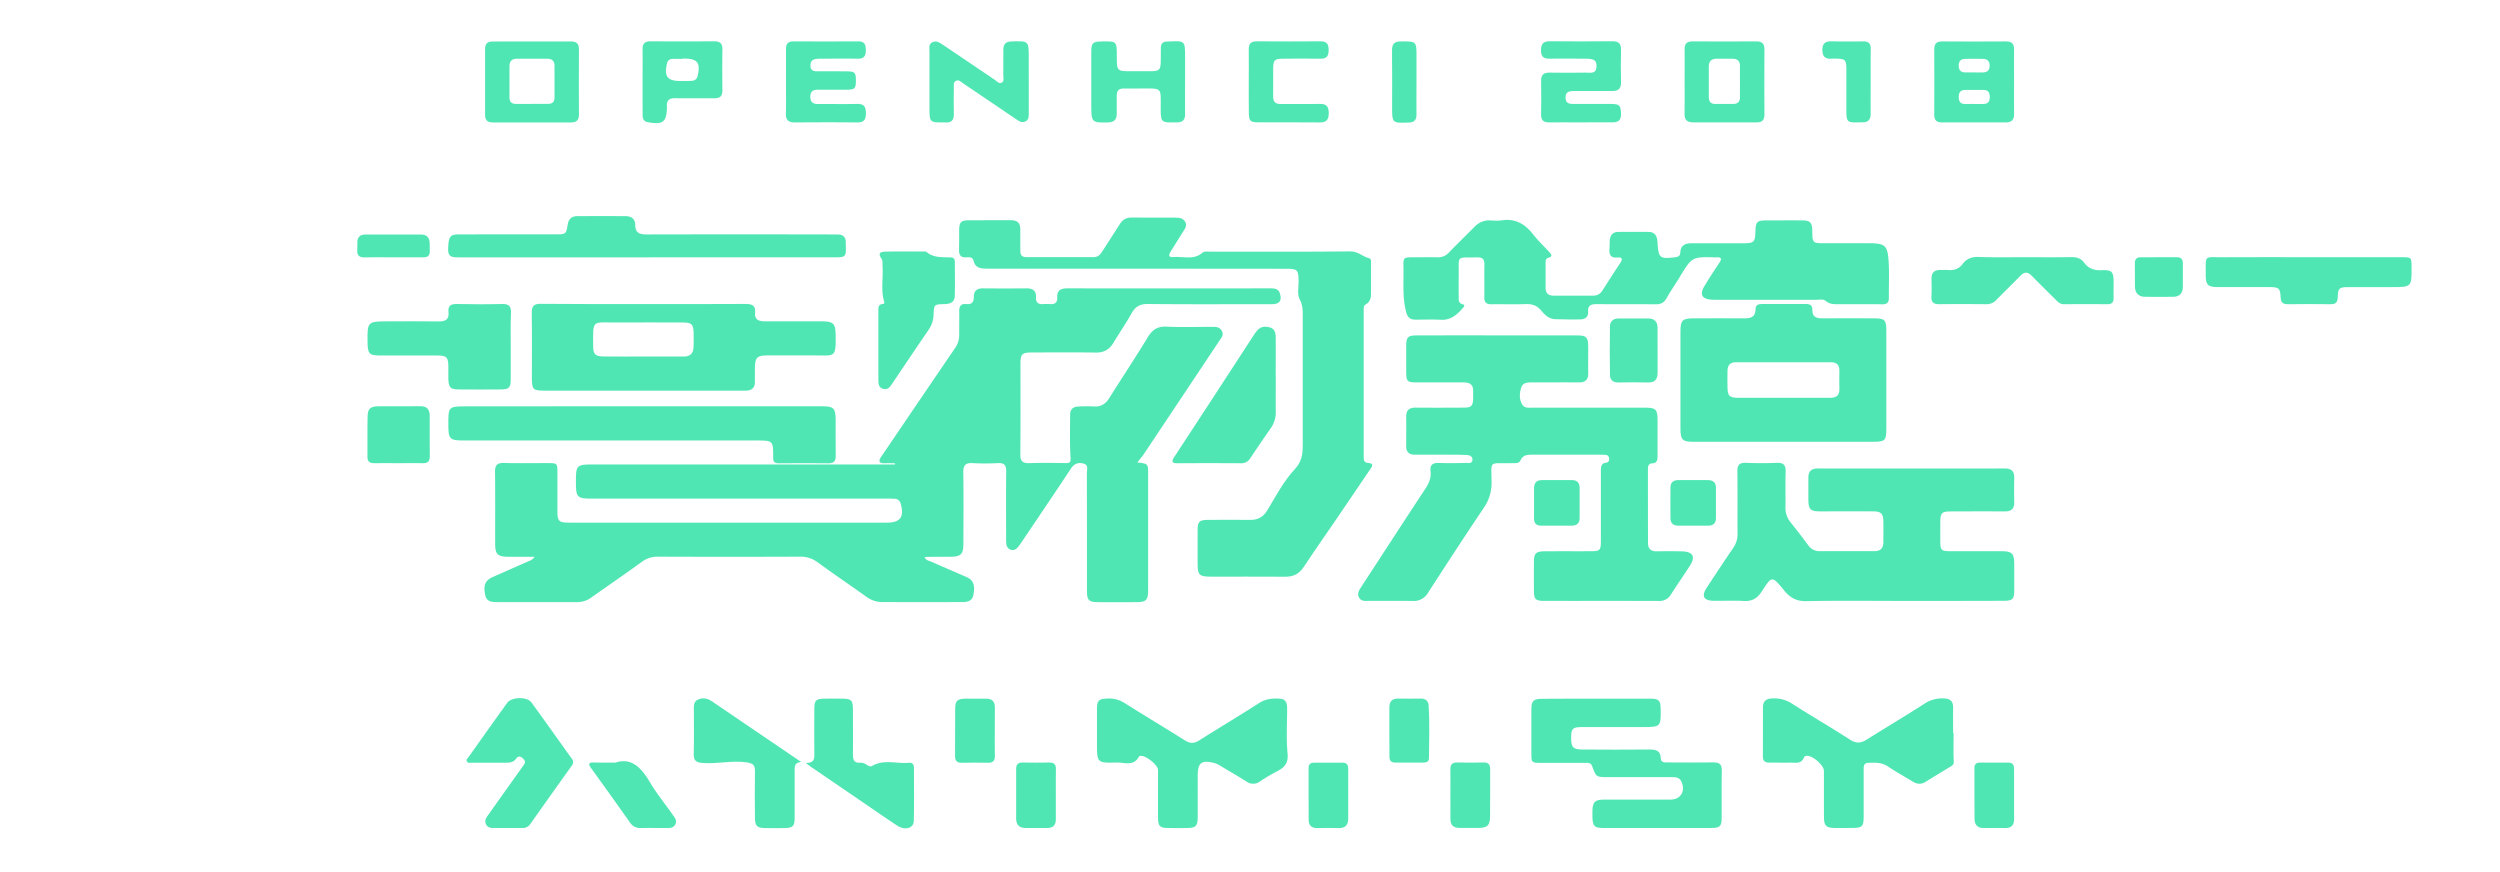 <svg id="圖層_1" data-name="圖層 1" xmlns="http://www.w3.org/2000/svg" viewBox="0 0 1761.11 614.01"><defs><style>.cls-1{fill:#50e6b4;}</style></defs><title>工作區域 2 複本 4</title><path class="cls-1" d="M801.2,325.77c7.58.89,7.59.89,7.59,8.13q0,40.75,0,81.49c0,7.51-1.26,8.77-8.68,8.8-8.84,0-17.67.06-26.5,0-6.67-.06-7.9-1.3-7.91-7.91,0-27.67,0-55.33-.07-83,0-2.39,1.38-5.79-2.39-6.74s-6.56.1-8.89,3.64c-11.28,17.12-22.8,34.07-34.25,51.07a47,47,0,0,1-3.26,4.42c-1.27,1.47-2.9,2.29-4.9,1.54a4.63,4.63,0,0,1-3.06-4.2c-.14-1.49-.13-3-.13-4.5,0-15.49-.13-31,.06-46.49.05-4.34-1.43-6-5.79-5.78a166.08,166.08,0,0,1-18,0c-5.26-.33-6.49,1.91-6.42,6.74.22,16.33.1,32.66.07,49,0,8.8-1.42,10.2-10.08,10.25-5.33,0-10.67,0-16,.08a6.62,6.62,0,0,0-1.29.42c1.11,2,3.16,2.3,4.82,3,8.23,3.64,16.51,7.16,24.75,10.77,4.82,2.1,6.18,5.76,4.82,12.63-.9,4.54-4.44,5-8.06,5q-28,.08-56,0a18.79,18.79,0,0,1-11.19-3.65c-11.39-8.13-23-16-34.29-24.23a20,20,0,0,0-12.45-4.11q-50,.21-100,0a18.41,18.41,0,0,0-11.56,3.65c-11.85,8.63-24,16.9-35.93,25.36a16.64,16.64,0,0,1-9.88,3c-18.66,0-37.32,0-56,0-3.74,0-7.57-.18-8.54-5-1.42-7,0-10.3,5.37-12.7,8.06-3.59,16.17-7.09,24.23-10.69,1.61-.72,3.49-1.06,5.21-3.53-6.51,0-12.39,0-18.27,0-7.82-.05-9.49-1.64-9.51-9.3-.05-16.83.11-33.67-.1-50.5-.06-4.79,1.58-6.43,6.36-6.3,10.33.29,20.66.07,31,.1,6.43,0,6.59.19,6.6,6.86,0,9,0,18,0,27,0,7,1,8.08,8.16,8.08q61.74,0,123.48,0,50.25,0,100.49,0c9.4,0,12.33-4.09,9.67-13.34a4.39,4.39,0,0,0-4.32-3.47c-2-.11-4-.12-6-.12h-208c-9.24,0-10.39-1.15-10.44-10.3-.07-13.75-.07-13.75,13.74-13.75H630.46l0-.85c-2.4,0-4.8-.06-7.19,0-4.24.11-4.57-1.6-2.41-4.77,8.36-12.25,16.65-24.54,25-36.81q13.49-19.85,27-39.68a15.76,15.76,0,0,0,2.85-9.39c-.06-5.33.11-10.67,0-16-.11-3.61.87-5.91,5-5.48,4,.41,5.3-1.52,5.3-5.28,0-4.09,2.36-5.84,6.46-5.8q15.24.15,30.49,0c4.48-.05,7.12,1.6,6.85,6.37-.21,3.89,1.84,5,5.26,4.71a32,32,0,0,1,4.49,0c3.46.26,5.42-.91,5.2-4.75-.28-4.82,2.45-6.33,6.88-6.33q71.74.07,143.48,0c2.78,0,5.39.26,6.45,3.49,1.65,5-.14,7.65-5.44,7.65-29.16,0-58.32.19-87.48-.12-5.66-.06-8.87,1.88-11.52,6.59-4,7.11-8.63,13.86-12.85,20.85-2.85,4.71-6.7,6.87-12.37,6.78-15-.24-30-.11-45-.06-7,0-8.05,1.09-8.05,8.19,0,21.16.11,42.32-.1,63.49-.05,4.83,1.58,6.43,6.34,6.26,8.49-.3,17-.13,25.49-.05,2.71,0,3.77-.08,3.55-3.75-.63-10.13-.34-20.31-.3-30.48,0-3.62,2.18-5.47,5.71-5.6a103.33,103.33,0,0,1,11-.05c4.91.35,8.18-1.66,10.75-5.73,9-14.38,18.45-28.55,27.27-43.06,3.23-5.31,6.87-7.74,13.25-7.43,10.64.51,21.33.14,32,.14,2.72,0,5.43,0,6.93,2.91s-.36,4.77-1.73,6.82q-26.73,40.16-53.51,80.29C804.25,322.05,802.82,323.67,801.2,325.77Z"/><path class="cls-1" d="M1054.55,236.25H1109c9.06,0,9.8.74,9.81,9.55,0,5.67-.11,11.33,0,17,.1,4.65-2,6.65-6.63,6.6-10.83-.1-21.66,0-32.5,0-3.19,0-6.78-.18-8,3.54-1.36,4-1.61,8.26.7,12.08,1.65,2.72,4.66,2.16,7.28,2.16q39,0,78,0c9.17,0,10,.86,10,10,0,8,0,16,0,24,0,2.69-.25,5.07-3.79,5.22-2.4.09-3,1.79-3,3.81,0,17.5,0,35,.07,52.49,0,3.84,2.1,5.71,6,5.66,6-.08,12-.12,18,.05,7.76.24,9.63,3.8,5.46,10.2-4.36,6.71-8.92,13.28-13.2,20a9.21,9.21,0,0,1-8.62,4.74c-27-.11-54,0-81-.07-5.86,0-7-1.2-7-7.11q-.11-10.24,0-20.5c0-5.86,1.42-7.26,7.51-7.31,10.83-.1,21.66,0,32.49-.06,6.54,0,7.13-.61,7.15-7.18q0-24.5,0-49c0-2.94-.11-5.78,3.94-6.23,1.57-.17,2-1.59,1.87-3.06a2.57,2.57,0,0,0-2.72-2.39c-1.49-.1-3-.12-4.49-.13-15.5,0-31,0-46.5,0-3.64,0-7.06.07-8.79,4.09-.6,1.37-1.92,1.77-3.32,1.83s-2.67,0-4,.07c-15,.23-13.12-2.07-13,12.88a30.65,30.65,0,0,1-5.27,18.27c-13.41,19.9-26.47,40-39.52,60.17a11.48,11.48,0,0,1-10.79,5.73c-10.16-.17-20.33,0-30.5-.07-2.61,0-5.58.56-7.22-2.25s.08-5.41,1.64-7.81c14.93-22.89,29.79-45.82,44.83-68.63,2.58-3.92,4.42-7.81,3.85-12.55s1.7-6.11,6.14-5.93c6.32.27,12.66.11,19,0,1.71,0,4.17.55,4.37-2.07s-2-3.41-4.06-3.51c-5-.23-10-.2-15-.22-7.17,0-14.33-.06-21.5,0-4.14,0-6.14-1.9-6.11-6.07,0-6.83.1-13.67,0-20.5-.08-4.67,2.07-6.63,6.67-6.59,11.17.1,22.33.07,33.5,0,5.91,0,6.9-1.11,7-7.08,0-1.5-.06-3,0-4.5.2-4.64-2.47-6.16-6.58-6.17q-15.5,0-31,0c-9.58,0-9.58,0-9.59-9.83,0-5.33,0-10.67,0-16,.07-6.09,1.22-7.27,7.42-7.28C1016.89,236.22,1035.72,236.25,1054.55,236.25Z"/><path class="cls-1" d="M800.78,189.25q-52.72,0-105.46,0c-4.48,0-8.34-.32-9.57-5.71-.59-2.59-3-2.37-5-2.24-4,.27-5.29-1.64-5.15-5.39.19-4.66,0-9.33.07-14,.1-5.46,1.34-6.71,6.91-6.75,9.83-.07,19.66,0,29.49-.05,4.6,0,6.78,1.93,6.69,6.59-.1,5,.07,10,0,15-.06,3.2,1.35,4.46,4.5,4.45q23.49-.1,47,0c2.89,0,4.58-1.45,6-3.71,4.11-6.47,8.41-12.82,12.44-19.33,2-3.29,4.62-4.92,8.57-4.87,10.16.14,20.33,0,30.49.07,2.88,0,5.83.26,7.32,3.26,1.35,2.7-.52,4.76-1.82,6.86-2.89,4.67-5.78,9.34-8.72,14-1.52,2.41-1.11,4,1.92,3.66,6.9-.67,14.35,2.39,20.61-3.08,1.39-1.21,3.53-.74,5.35-.74,33,0,66,.15,99-.17,5.38-.05,8.65,3.8,13.27,4.9,1.46.34,1.13,2.6,1.14,4.07,0,6.16,0,12.33,0,18.49,0,3.87.33,7.67-3.89,10-1.59.87-1.27,3-1.27,4.61q0,51,0,102c0,2.13-.25,4.72,2.86,4.91,4.79.29,3.1,2.46,1.56,4.72q-11.5,17-23,33.9c-7.88,11.56-15.93,23-23.65,34.68-3.18,4.79-7.19,6.94-12.91,6.89-17.65-.14-35.31,0-53-.06-7.56,0-8.83-1.28-8.86-8.63,0-8.16-.06-16.33,0-24.49,0-5.54,1.31-6.81,6.8-6.85,10-.08,20-.15,30,0,5.52.09,9.33-1.86,12.3-6.76,6-10,11.56-20.6,19.38-29,5.93-6.4,5.57-12.76,5.58-19.81q.06-44.73,0-89.47c0-3.49-.23-6.73-2-10-2.19-4-.82-8.83-.92-13.29-.18-7.89-.73-8.56-8.6-8.57Z"/><path class="cls-1" d="M1339.93,423.31c-22.49,0-45-.3-67.47.18-7.26.15-11.81-2.71-16-8-8.54-10.58-8.53-9.2-15.44,1.23-3.25,4.91-6.89,7-12.72,6.64-7.14-.43-14.32,0-21.48-.15-6.64-.14-8.32-3.42-4.66-9,6.21-9.48,12.45-18.93,18.83-28.29a16.55,16.55,0,0,0,3-9.82c-.1-14.66.08-29.32-.11-44-.06-4.55,1.49-6.25,6.09-6.06,7.15.3,14.34.3,21.49,0,4.7-.19,6.6,1.33,6.43,6.22-.3,8.32,0,16.67-.13,25a15.77,15.77,0,0,0,3.57,10.61q6.36,8,12.48,16.25a9.47,9.47,0,0,0,8.07,4.14c12.83,0,25.66-.07,38.49,0,4.52,0,6.34-2.21,6.35-6.43,0-4.83.1-9.67,0-14.5-.12-5.58-1.59-7.05-7.26-7.09-12.33-.08-24.66,0-37,0-7.19,0-8.52-1.34-8.57-8.4,0-5.17,0-10.33,0-15.5,0-4.26,2.08-6.31,6.51-6.31q66,.09,132,0c4.69,0,6.64,2.12,6.53,6.71-.13,5.66-.12,11.33,0,17,.09,4.7-2.16,6.57-6.73,6.54-12.66-.09-25.33-.05-38,0-6.28,0-7.29,1.05-7.36,7.24-.06,4.5,0,9,0,13.5,0,6.73.57,7.25,7.56,7.27,11.67,0,23.33,0,35,0,8.15,0,9.5,1.46,9.52,9.68,0,6,0,12,0,18s-1.17,7.26-7.39,7.27Q1375.68,423.35,1339.93,423.31Z"/><path class="cls-1" d="M1308.54,214.29h-13c-3.31,0-6.55.22-9.41-2.29-1.65-1.45-4.16-.82-6.31-.83h-69c-1.67,0-3.34.05-5-.06-6.88-.44-8.71-3.64-5.2-9.48,3.34-5.56,6.88-11,10.5-16.41,2-2.92,1.54-4.18-2.09-3.92a2.78,2.78,0,0,1-.5,0c-16.64-.42-16.61-.41-25.28,13.91-3,5-6.39,9.77-9.23,14.85-1.79,3.19-4.06,4.34-7.64,4.3-13.83-.15-27.66,0-41.48-.12-4,0-6.45.71-6.16,5.41.22,3.49-2,5.27-5.28,5.34-6,.12-12,0-18-.16-4.42-.12-7.27-3.11-9.86-6.17-2.81-3.33-6.12-4.59-10.5-4.44-8.16.28-16.33,0-24.49.11-3.65.07-5.07-1.4-5-5,.13-7.67-.08-15.33.07-23,.07-3.6-1.25-5.11-5-5-15.26.22-12.9-1.62-13.09,12.4q-.11,7.5,0,15c0,2.25-.48,4.78,2.77,5.61,2,.5,1,1.71.19,2.59-4.15,4.72-8.56,8.75-15.61,8.34-6-.34-12-.06-18-.11-4.17,0-5.64-2.09-6.64-6.32-2.43-10.23-1.43-20.48-1.64-30.73-.15-6.77.07-6.85,7.06-6.87,5.67,0,11.33-.12,17,0a9.92,9.92,0,0,0,7.94-3.34c5.91-6.11,12-12,18-18.06a14.22,14.22,0,0,1,11.18-4.59,40.22,40.22,0,0,0,8,0c9.47-1.52,16.29,2.4,22,9.66,3.47,4.44,7.6,8.38,11.43,12.54,1.49,1.63,2.93,3.2-.61,4.15-1.85.5-1.87,2.18-1.88,3.68,0,5.83,0,11.66,0,17.49,0,3.72,1.93,5.49,5.59,5.49,9.33,0,18.66,0,28,0a7.29,7.29,0,0,0,6.56-3.8c4.13-6.45,8.27-12.9,12.5-19.29,1.77-2.67,1.37-4.08-2-3.77-4.47.41-6-1.65-5.66-5.87.21-2.32,0-4.68.32-7,.46-3.17,2.38-5.13,5.73-5.16,7.17-.06,14.33-.08,21.49,0,4.79.05,6.08,3.22,6.32,7.34.64,11.13,1.54,11.82,12.46,10.51,2.14-.26,3.5-1,3.59-3.27.2-5.32,3.67-6.59,8.15-6.59q18.25,0,36.49,0c7.19,0,8.09-.91,8.27-8,.19-7.27,1-8.07,8.08-8.1,8.33,0,16.66-.06,25,0,5.38.05,6.72,1.44,7,6.82,0,.67,0,1.34,0,2,.13,6.77.6,7.25,7.58,7.26,10.5,0,21,0,31.49,0,12.43,0,14,1.24,14.73,13.68.47,8.3.06,16.65.12,25,0,3.23-1.54,4.42-4.63,4.36C1320.2,214.22,1314.37,214.29,1308.54,214.29Z"/><path class="cls-1" d="M1256.49,311.23q-31.74,0-63.48,0c-7.89,0-9.22-1.37-9.22-9.4q0-34.24,0-68.48c0-7.65,1.43-9.07,9-9.09,12,0,24-.13,36,0,4.72.07,7.89-1.09,7.88-6.47,0-2.86,1.76-3.64,4.27-3.63,10.5,0,21,0,31.49,0,2.91,0,4.36,1.22,4.29,4.16-.11,4.64,2.55,6,6.72,5.93,12.33-.09,24.66-.06,37,0,7.24,0,8.37,1.21,8.37,8.48q0,34.72,0,69.47c0,8-1,9-8.85,9Q1288.23,311.27,1256.49,311.23Zm-.56-31c11.17,0,22.33-.06,33.5,0,4.42,0,6.43-1.92,6.32-6.34-.11-4.16-.09-8.33,0-12.49s-1.67-6.22-5.93-6.21q-33.49,0-67,0c-4,0-5.79,2-5.88,5.83-.08,4-.13,8,0,12,.13,6,1.36,7.17,7.54,7.2C1234.94,280.29,1245.43,280.26,1255.93,280.25Z"/><path class="cls-1" d="M453.8,214.18c23.64,0,47.29.09,70.93-.07,4.75,0,7.75.65,7.19,6.43-.46,4.69,2.7,5.82,6.76,5.8,13.32-.06,26.64,0,40,0,8.46,0,9.91,1.52,10,9.81.27,16.35-.9,14.16-14.15,14.22-11.32,0-22.64,0-34,0-7.29,0-8.69,1.55-8.73,8.88,0,3.17-.09,6.33,0,9.49.12,4.45-2.17,6.38-6.39,6.45-1.17,0-2.33,0-3.5,0H384.07c-8.74,0-9.39-.65-9.4-9.35,0-15.15.15-30.31-.08-45.46-.07-4.74,1.45-6.39,6.28-6.35C405.18,214.28,429.49,214.18,453.8,214.18Zm-.67,37c9.5,0,19-.07,28.48,0,4.6,0,6.77-2.26,6.94-6.63.14-3.33.13-6.66.06-10-.13-6.1-1.35-7.35-7.38-7.37-15.66-.05-31.31-.09-47,0-17.38.1-16.54-2.59-16.36,16.85,0,5.58,1.58,7,7.25,7.09C434.48,251.23,443.81,251.17,453.13,251.17Z"/><path class="cls-1" d="M452.35,286.18H578.76c8.57,0,9.88,1.28,9.92,9.77,0,8.33-.09,16.65.05,25,0,3.7-1.12,5.49-5.15,5.43-11.66-.16-23.32-.11-35,0-3,0-4-1-3.93-4.08.08-12,0-12-12-12H326.36c-9.44,0-10.5-1.08-10.53-10.68-.05-13.37-.05-13.37,13.11-13.37Z"/><path class="cls-1" d="M1124.54,492.17c12.66,0,25.32,0,38,0,6.13,0,7.2,1.19,7.32,7.37.22,12.32-.09,12.64-12.35,12.64-14.32,0-28.64,0-43,0-6.54,0-7.6,1-7.72,6.9-.13,7.1,1.17,8.86,7.53,8.91,15.82.14,31.64.12,47.46,0,4.45,0,8,.53,8.16,6.17.08,3.14,2.67,2.91,4.83,2.92,10.66,0,21.32.17,32,0,4.45-.09,6.27,1.26,6.16,5.95-.26,11,0,22-.1,33,0,6.09-1.2,7.23-7.42,7.24q-38,.06-76,0c-6.22,0-7.48-1.34-7.63-7.7,0-1.5,0-3,0-4.5.14-6,1.81-7.76,7.8-7.78,15.66-.07,31.31,0,47,0,7.5,0,11.12-6.09,7.71-13-1.44-2.93-4.29-2.84-7-2.84q-22.23-.06-44.46,0c-8.38,0-8.44,0-11.26-7.77-.94-2.6-3-2.27-4.94-2.28-10.49-.05-21,0-31.47,0-6.17,0-6.39-.24-6.4-6.56,0-10.33-.07-20.65,0-31,.06-6.28,1.41-7.55,7.74-7.57C1099.23,492.15,1111.89,492.17,1124.54,492.17Z"/><path class="cls-1" d="M815.74,559.33c0-5.66,0-11.32,0-17,0-3.49-9-10.55-12.44-9.82-.32.06-.79.13-.9.34-3.69,7.27-10.42,4.15-15.88,4.3-13.75.39-13.76.13-13.76-13.56,0-8,0-16,0-24,0-6.2,1.22-7.23,7.23-7.51a20.15,20.15,0,0,1,12.26,3.2c14.07,8.89,28.37,17.42,42.46,26.29,3.58,2.25,6.48,2.26,10.06,0,14.07-8.9,28.38-17.42,42.38-26.41,4.74-3,9.64-3.37,14.82-2.92,4.23.37,4.74,3.62,4.75,7,0,10.49-.7,21,.3,31.45.63,6.68-1.89,9.82-7.15,12.49a142,142,0,0,0-12.45,7.39,7.86,7.86,0,0,1-9.29,0c-6.06-3.8-12.25-7.4-18.41-11.05a16,16,0,0,0-4-1.94c-9.4-2.38-12-.39-12,9.14s.06,19.32,0,29c-.06,6.26-1.43,7.52-7.75,7.57q-6.24.06-12.49,0c-6.65-.06-7.69-1.12-7.73-8C815.71,570,815.74,564.66,815.74,559.33Z"/><path class="cls-1" d="M1376.2,516.45c0,6.65-.2,13.31.12,19.94.1,2-.74,2.7-2,3.47-6,3.66-12,7.23-17.9,10.93-3.07,1.92-5.94,1.64-8.9-.16-5.83-3.55-11.84-6.83-17.49-10.64-4.39-3-9.09-2.8-13.92-2.61-3.44.13-3.26,2.7-3.26,5,0,10.82,0,21.65,0,32.47,0,7.48-.9,8.36-8.3,8.4-4.16,0-8.32.06-12.48,0-5.5-.12-7.12-1.67-7.17-7.25-.11-11,0-22-.06-33,0-4-8.32-11.18-12.22-10.54-.62.1-1.55.4-1.71.84-1.86,5.24-6.28,3.84-10.06,3.92-4.83.11-9.66-.06-14.49,0-3.18.07-4.52-1.35-4.5-4.49.06-11.48,0-23,.06-34.46,0-4.28,2.23-6.19,6.61-6.27a23,23,0,0,1,13.65,3.53c13.58,8.73,27.57,16.82,41.14,25.57,4.38,2.83,7.72,2.4,11.8-.17,13.52-8.53,27.28-16.66,40.71-25.32a22.63,22.63,0,0,1,13.64-3.6c4.36.14,6.45,2,6.4,6.37-.08,6,0,12,0,18Z"/><path class="cls-1" d="M455.89,181.3q-66.48,0-133,0c-4.33,0-7.39-.22-7.2-6,.29-8.33,1.15-10.15,7.39-10.17,22.83-.08,45.66,0,68.49-.05,7,0,7.28-.22,8.34-6.88.62-4,2.88-5.92,6.75-5.94q17-.09,34,0c4.12,0,6.83,2,6.85,6.29,0,5.87,3.47,6.6,8.24,6.6q65-.14,130,0c1.84,0,3.68,0,5.5.13a4.52,4.52,0,0,1,4.48,4.49c.08.83.09,1.67.1,2.5.21,9,.21,9-9,9Z"/><path class="cls-1" d="M359.78,243.5c0,8,.06,16,0,24-.06,5.52-1.32,6.79-6.83,6.83q-15,.12-30,0c-5.6,0-6.91-1.42-7.1-7.2-.09-2.83,0-5.66,0-8.49-.05-7.06-1.08-8.19-8-8.22-13.15-.06-26.3,0-39.45,0-8.42,0-9.37-1-9.49-9.46-.19-14.34,0-14.59,14.24-14.59,12,0,24-.14,36,.06,4.84.08,7.33-1.55,6.78-6.62-.47-4.46,1.69-5.74,5.9-5.66,10.65.21,21.31.27,31.95,0,4.94-.13,6.35,1.81,6.19,6.45C359.58,228.18,359.78,235.85,359.78,243.5Z"/><path class="cls-1" d="M898.71,265c0,8.33-.06,16.66,0,25a19.44,19.44,0,0,1-3.57,11.72q-7.3,10.43-14.35,21a7.13,7.13,0,0,1-6.57,3.61q-22.23-.13-44.46,0c-3.86,0-4.91-.82-2.53-4.45q28.18-43,56.22-86.18a30.4,30.4,0,0,1,2.09-2.8c2.48-3,5.8-3.17,9.13-2.2s3.94,3.84,4,6.81c.06,9.16,0,18.32,0,27.47Z"/><path class="cls-1" d="M357.37,583.29h-9c-2.38,0-4.77-.06-6-2.59s0-4.51,1.41-6.44q11.72-16.5,23.46-33c.68-.95,1.35-1.9,2-2.86,1.26-1.85.17-3.11-1.09-4.32-1.48-1.41-3.27-1.53-4.35.07-2.27,3.4-5.56,3.14-8.91,3.13-7.49,0-15,0-22.48,0-1.26,0-2.87.47-3.59-1-.59-1.25.61-2.14,1.26-3,9.06-12.76,18.09-25.54,27.26-38.22,3-4.17,14-4.42,17-.24,9.65,13.16,19,26.51,28.57,39.75,1.32,1.83.92,3.33-.26,5Q388,560,373.47,580.62a6.29,6.29,0,0,1-5.6,2.66C364.37,583.26,360.87,583.28,357.37,583.29Z"/><path class="cls-1" d="M1626.29,181.18q32.7,0,65.41,0c7,0,7.08.08,7.12,6.82.09,14.25.09,14.25-14.07,14.25-10.15,0-20.31,0-30.46,0-6.44,0-7.31.72-7.48,7.05-.1,3.59-1.38,5.08-5,5-10-.14-20-.12-30,0-3.48,0-5.1-1.06-5.24-4.83-.24-6.47-1.26-7.23-7.94-7.24-12.15,0-24.3,0-36.45,0-6.72,0-8.4-1.6-8.37-8.19.06-15-1.67-12.75,12.56-12.83C1586.34,181.09,1606.32,181.18,1626.29,181.18Z"/><path class="cls-1" d="M618.75,243.37c0-8,0-16,0-24,0-2.29-.34-4.89,3.09-5.24.95-.1,1.35-.46,1-1.65-2.49-8.3-.53-16.83-1.16-25.23-.12-1.65.22-3.68-.62-4.85-3.54-5,.47-5.08,3.37-5.15,9-.21,18-.07,26.95-.06.33,0,.78-.09,1,.08,5.2,4.61,11.61,3.8,17.8,4.09,1.85.09,2.46,1.59,2.47,3.2,0,8,.18,16-.06,24-.13,4.44-3.35,5.59-7.31,5.68-7.27.17-7.28.25-7.62,7.38a19.3,19.3,0,0,1-3.25,10.31c-8.73,12.78-17.36,25.62-26,38.45-1.54,2.29-3.17,4.54-6.4,3.52s-3.24-3.86-3.24-6.57Q618.74,255.34,618.75,243.37Z"/><path class="cls-1" d="M1426,181.18c11,0,22,.12,33-.06,3.8-.06,6.88.8,9.17,3.91,3,4.12,7,5.53,12.11,5.32,7.62-.31,8.61,1,8.64,8.6,0,3.66-.06,7.33,0,11,0,2.85-1.11,4.35-4.11,4.34q-15.49-.06-31,0c-2.41,0-4-1.4-5.55-3-5.64-5.66-11.37-11.24-17-17-2.81-2.89-5.23-2.88-8,0-5.58,5.73-11.35,11.27-16.93,17a9.16,9.16,0,0,1-7.07,3c-11-.09-22-.14-33,0-4,.06-5.9-1.19-5.67-5.42s.11-8.33.05-12.49,1.86-6.21,6-6.17c1.83,0,3.68-.18,5.5,0,4.32.44,7.86-.83,10.51-4.36,2.85-3.78,6.58-5,11.33-4.84C1404.64,181.39,1415.3,181.18,1426,181.18Z"/><path class="cls-1" d="M564.33,536.73c-5,.57-4.54,3.62-4.54,6.41,0,11,0,22,0,33,0,5.88-1.27,7.1-7,7.19q-7,.11-14,0c-5.36-.08-6.89-1.45-6.95-6.82-.14-11-.19-22,0-33,.08-4.27-1.1-5.78-5.75-6.46-10.37-1.51-20.54,1.18-30.85.44-5-.35-6.71-1.66-6.55-6.68.31-10,.06-20,.11-29.95,0-3-.52-6.43,2.78-8s6.79-1,9.93,1.19q18.15,12.38,36.34,24.69Z"/><path class="cls-1" d="M567.57,537.41c5.78.18,6.11-2.6,6.08-5.9q-.12-16,0-31.95c0-6.24,1.12-7.31,7.27-7.39q6.24-.09,12.48,0c6.36.08,7.42,1.15,7.45,7.73,0,10.48.1,21,0,31.45,0,3.69.58,6.29,5.09,5.91a7.92,7.92,0,0,1,4.67,1.54c1.14.69,2.39,1.55,3.72.77,8.41-4.95,17.54-1.36,26.29-2.24,2.27-.23,3.21,1.44,3.21,3.56,0,12.48.19,25-.1,37.44-.13,5.19-6.24,6.85-11.68,3.29-6.41-4.18-12.68-8.57-19-12.88q-20.61-14.07-41.22-28.15C570.83,539.93,569.94,539.2,567.57,537.41Z"/><path class="cls-1" d="M1418.81,57.77c0,7.49-.12,15,0,22.47.1,4.34-1.88,6-6,6q-22.47-.08-44.94,0c-3.83,0-5.33-1.75-5.31-5.49q.11-23,0-45.94c0-4,1.63-5.66,5.66-5.63q22.47.15,44.94,0c4,0,5.72,1.61,5.65,5.65C1418.71,42.46,1418.81,50.11,1418.81,57.77Zm-28.16,15.47v0c2.17,0,4.33,0,6.49,0,3.51,0,4.58-1.93,4.54-5.11,0-3-1.18-4.77-4.38-4.77-4.16,0-8.33,0-12.49,0-3.61-.09-5.08,1.57-5,5.15,0,3.39,1.59,4.87,4.89,4.79C1386.65,73.2,1388.65,73.24,1390.65,73.24Zm0-22.22c2.15,0,4.3.08,6.45,0,3-.14,4.51-1.73,4.5-4.76s-1.49-4.71-4.48-4.78c-4.3-.11-8.6-.09-12.9,0-3,.06-4.41,1.71-4.42,4.76s1.37,4.67,4.4,4.78C1386.35,51.07,1388.5,51,1390.65,51Z"/><path class="cls-1" d="M374.63,29.19c9.16,0,18.33.08,27.49,0,4,0,5.75,1.51,5.72,5.6q-.15,23,0,46c0,3.84-1.8,5.46-5.47,5.46q-27.74,0-55.47,0c-3.42,0-5.2-1.58-5.19-5.19q.07-23.25,0-46.48c0-3.86,1.69-5.38,5.45-5.34C356.3,29.26,365.47,29.19,374.63,29.19Zm-.15,44c3.83,0,7.66,0,11.49,0,3.06,0,4.67-1.35,4.67-4.5,0-7.5,0-15,0-22.49,0-3.31-1.9-4.83-5.09-4.84q-10.75,0-21.5,0c-3.49,0-5.17,1.8-5.16,5.29q0,11,0,22c0,3.13,1.54,4.57,4.62,4.54C367.14,73.2,370.81,73.23,374.48,73.23Z"/><path class="cls-1" d="M724.72,57.86c0,7.16,0,14.32,0,21.47,0,2.31.27,4.86-2.27,6.17s-4.5-.09-6.46-1.41q-18.83-12.74-37.64-25.46c-1.46-1-2.92-2.71-4.9-1.69s-1.5,3.18-1.52,5c-.06,6.16-.17,12.32,0,18.48.12,4.34-1.81,6.13-6,5.82-.33,0-.66,0-1,0-9.88.12-10.18-.16-10.18-9.88,0-13.31,0-26.63,0-39.95,0-2.39-.79-5.3,2.08-6.67s5.13.28,7.37,1.8c12.13,8.21,24.25,16.44,36.42,24.58,1.55,1,3.1,3.28,5.2,2,1.7-1.07.92-3.38.94-5.15.08-6,.08-12,.05-18,0-3.86,1.59-5.66,5.69-5.79,12.21-.36,12.2-.48,12.2,11.76Z"/><path class="cls-1" d="M1186.7,57.24c0-7.49.1-15,0-22.47-.07-4.06,1.66-5.65,5.68-5.62q22.47.15,44.94,0c4,0,5.66,1.64,5.63,5.67q-.15,23,0,45.93c0,3.77-1.54,5.47-5.35,5.46q-22.47-.09-44.93,0c-4.14,0-6.07-1.68-6-6C1186.82,72.55,1186.7,64.9,1186.7,57.24Zm39,0c0-3.49-.09-7,0-10.48.13-3.87-1.8-5.43-5.46-5.39s-7.32,0-11,0-5.5,1.76-5.48,5.5q.08,10.73,0,21.46c0,3.29,1.39,5,4.77,4.91,4,0,8-.07,12,0,3.52.08,5.26-1.41,5.17-5S1225.72,60.9,1225.72,57.24Z"/><path class="cls-1" d="M1113.34,86.23c-7.33,0-14.66-.1-22,0-4,.06-5.8-1.51-5.73-5.61.13-7.82.15-15.65,0-23.47-.1-4.25,1.6-6,5.89-6,8.49.15,17,.13,25.47,0,3.24-.05,7.55,1.28,7.67-4.41.1-4.24-1.57-5.39-8-5.4-8.33,0-16.66-.19-25,0-4.6.14-6.12-1.66-6.08-6.16s1.83-6.17,6.28-6.13q22,.23,44,0c4.59-.05,6.21,1.84,6.1,6.28q-.3,11.24,0,22.47c.13,4.52-1.77,6.37-6.19,6.32-9-.09-18,0-27,0-3.32,0-6,.43-5.91,4.76.09,4.1,2.78,4.35,5.81,4.35,8.83,0,17.65-.05,26.48,0,5.83.06,6.54,1.07,6.79,6.67.21,4.92-2,6.43-6.59,6.3C1128,86.07,1120.67,86.23,1113.34,86.23Z"/><path class="cls-1" d="M834.83,57.72c0,7.5-.13,15,0,22.49.1,4.34-1.85,6.13-6,6-.33,0-.67,0-1,0-9.85.21-10.16-.1-10.18-9.75,0-15.21,1.41-14.13-13.9-14.12-4,0-8,.08-12,0-3.61-.08-5.14,1.62-5.06,5.16.09,4-.12,8,0,12,.16,4.56-1.62,6.67-6.41,6.77-11,.21-11.53-.13-11.53-11.27,0-12.83,0-25.66,0-38.49,0-6.32,1-7.22,7.26-7.31C786.73,29,786.73,29,786.74,39.5c0,10.67,0,10.67,10.55,10.67,4.5,0,9,0,13.5,0,6-.07,6.82-1,6.9-7.1,0-3.16,0-6.33.07-9.49,0-2.86,1.5-4.29,4.34-4.33l1,0c11.73-.59,11.73-.59,11.73,11Z"/><path class="cls-1" d="M553.68,57.52c0-7.66.08-15.32,0-23,0-3.82,1.61-5.4,5.4-5.38q22.74.12,45.47,0c4.28,0,5.36,2.12,5.39,5.93s-.93,6.38-5.54,6.29c-8.49-.16-17-.05-25.48,0a27.85,27.85,0,0,0-4.48.23c-2.59.42-3.52,2.21-3.51,4.68,0,2.73,1.52,3.91,4.09,3.93,7,0,14,0,21,.07,6.13,0,6.89.78,6.91,6.36,0,5.74-.73,6.53-6.68,6.58-6.67,0-13.33.07-20,0-3.34,0-5.36,1-5.42,4.79s1.73,5.31,5.45,5.28c9.16-.09,18.33.14,27.48-.08,5-.12,6.25,2.19,6.23,6.71s-1.46,6.39-6.08,6.34c-14.66-.15-29.32-.11-44,0-4.35,0-6.42-1.62-6.29-6.22C553.83,72.51,553.68,65,553.68,57.52Z"/><path class="cls-1" d="M452.65,57.71c0-7.65.1-15.3,0-23-.07-4.07,1.7-5.64,5.7-5.61q22.45.15,44.9,0c4,0,5.7,1.64,5.65,5.67q-.19,14.47,0,28.94c.05,4.13-1.84,5.58-5.77,5.53-9.15-.11-18.3.1-27.44-.07-4.28-.08-6.25,1.59-5.86,5.88,0,.16,0,.33,0,.5-.21,10.47-2.81,12.45-13.43,10.53-3.34-.6-3.72-2.82-3.71-5.48,0-.33,0-.66,0-1Q452.64,68.69,452.65,57.71Zm28-16.35v.14c-2.33,0-4.66-.1-7,0a3.81,3.81,0,0,0-3.8,3.28c-2.12,9.14.28,12.27,9.59,12.28,2.5,0,5,0,7.48-.09s4-1.13,4.6-3.7c2-9.06-.23-11.94-9.4-12Z"/><path class="cls-1" d="M879.68,57.74c0-7.65.1-15.31,0-23-.07-4.05,1.64-5.66,5.67-5.63,15,.1,30,.13,44.92,0,4.49,0,5.68,2.08,5.69,6.15s-1.29,6.18-5.74,6.1c-8.81-.17-17.63-.09-26.45,0-6,0-6.85,1-6.9,7.06,0,6.49.09,13,0,19.47-.08,3.82,1.53,5.42,5.35,5.38,9.15-.1,18.31.14,27.45-.08,4.86-.11,6.34,1.94,6.35,6.57s-1.67,6.55-6.43,6.49c-14.31-.18-28.62,0-42.93-.08-6.08,0-6.87-.89-6.91-7C879.64,72.05,879.67,64.89,879.68,57.74Z"/><path class="cls-1" d="M280.27,326.29c-5.5,0-11-.09-16.49,0-3.3.08-5-1.09-4.94-4.59.09-9.49-.1-19,.11-28.49.12-5.33,2.08-7,7.55-7,9.83-.07,19.66.07,29.49-.06,4.71-.07,6.71,2.19,6.72,6.65,0,9.49-.06,19,.06,28.49,0,3.59-1.32,5.15-5,5C291.94,326.17,286.1,326.29,280.27,326.29Z"/><path class="cls-1" d="M433.64,537.19c10.84-3.63,17.95,3.25,24,13.52,4.79,8.15,10.88,15.54,16.31,23.32,1.41,2,3.21,4.14,1.7,6.83s-4.15,2.42-6.66,2.43c-5.83,0-11.66-.09-17.49,0a8.35,8.35,0,0,1-7.63-3.77q-13.71-19.37-27.61-38.6c-1.79-2.48-1.77-3.86,1.8-3.79C422.56,537.25,427.06,537.19,433.64,537.19Z"/><path class="cls-1" d="M1167.68,246.74v16c0,4.42-1.91,6.79-6.65,6.69-7-.16-14-.12-21,0-3.7.05-5.85-1.77-5.9-5.27-.18-11.47-.22-23,0-34.42.07-3.4,2.42-5.39,6-5.4,7,0,14-.05,21,0,4.24,0,6.5,2.23,6.55,6.48C1167.72,236.09,1167.67,241.42,1167.68,246.74Z"/><path class="cls-1" d="M743.78,559.68c0,5.83,0,11.66,0,17.49,0,4.15-2,6.13-6.13,6.1-5,0-10,0-15,0-4.52.05-6.83-2.07-6.83-6.64,0-11.66,0-23.33,0-35,0-3.16,1.36-4.52,4.53-4.47q9.49.15,19,0c3.19,0,4.52,1.36,4.48,4.51C743.71,547.68,743.77,553.68,743.78,559.68Z"/><path class="cls-1" d="M949.73,559.24c0,5.81,0,11.63,0,17.44,0,4.45-2,6.78-6.68,6.64-5.15-.15-10.3-.06-15.45,0-3.69,0-5.67-1.95-5.71-5.47-.11-12.3-.06-24.59-.07-36.88,0-2.43,1.19-3.7,3.66-3.7,6.81,0,13.62,0,20.44,0,3.16,0,3.85,1.93,3.84,4.58C949.71,547.61,949.74,553.42,949.73,559.24Z"/><path class="cls-1" d="M1418.81,559.81c0,5.66-.06,11.33,0,17,.06,4.3-1.74,6.57-6.22,6.5-5-.07-10-.09-15,0-4.39.09-6.6-2.14-6.64-6.31-.12-12-.08-24-.08-36,0-2.37,1.09-3.77,3.61-3.77,6.83,0,13.66,0,20.49,0,3.19,0,3.84,1.94,3.83,4.6C1418.78,547.81,1418.8,553.81,1418.81,559.81Z"/><path class="cls-1" d="M1021.71,559.24c0-5.66.11-11.32,0-17-.09-3.54,1.15-5.22,4.89-5.12,6.15.16,12.31.14,18.47,0,3.49-.08,4.7,1.54,4.67,4.84-.07,11.14.07,22.29-.07,33.43-.07,6-1.92,7.74-7.81,7.83-4.49.06-9-.08-13.47,0s-6.76-1.93-6.67-6.59C1021.8,570.88,1021.71,565.06,1021.71,559.24Z"/><path class="cls-1" d="M700.78,515.75c0,5.49-.1,11,.05,16.46.09,3.53-1.16,5.22-4.9,5.12-6.15-.16-12.31-.13-18.46,0-3.48.07-4.71-1.52-4.69-4.82.08-11.15,0-22.29.08-33.43.06-5.4,1.58-6.81,6.88-6.89,5-.08,10,0,15,0,4.16,0,6.1,2,6.08,6.12C700.75,504.1,700.78,509.93,700.78,515.75Z"/><path class="cls-1" d="M978.72,515.58c0-5.66.06-11.31,0-17-.07-4.32,1.76-6.53,6.22-6.47,5.32.08,10.64.06,16,0,3.2,0,5.21,1.57,5.42,4.64.85,12.45.36,24.91.26,37.37,0,2.3-1.64,3.08-3.73,3.08-6.65,0-13.3,0-19.94,0-3,0-4.2-1.37-4.17-4.26C978.77,527.21,978.73,521.39,978.72,515.58Z"/><path class="cls-1" d="M1317.78,57.22c0,7.64-.07,15.29,0,22.93,0,4.2-1.86,6.17-6,6h-.49c-10.54.38-10.64.28-10.65-10.09,0-9.3,0-18.61,0-27.91,0-5.79-1-6.69-6.63-6.83a31.25,31.25,0,0,0-3.49,0c-4.56.41-6.76-1.37-6.75-6.21,0-5,2.59-6.14,7-6,7.3.2,14.62.12,21.93.05,3.56,0,5.17,1.55,5.14,5.11C1317.73,41.93,1317.78,49.57,1317.78,57.22Z"/><path class="cls-1" d="M1080.66,354.33V343.85c0-3.63,1.73-5.63,5.44-5.65,7.15,0,14.31,0,21.46,0,3.45,0,5.18,2,5.2,5.38,0,7.15,0,14.3,0,21.46,0,3.42-1.9,5.22-5.32,5.24-7.32,0-14.64,0-22,0-3.33,0-4.82-1.79-4.81-5Z"/><path class="cls-1" d="M1192.67,338.19h10.45c3.6,0,5.66,1.69,5.67,5.41q.06,10.7,0,21.41c0,3.4-1.8,5.27-5.23,5.29-7.14,0-14.28,0-21.41,0-3.38,0-5.37-1.66-5.4-5.13q-.11-10.95,0-21.9c0-3.48,2.11-5.06,5.46-5.08S1189.18,338.19,1192.67,338.19Z"/><path class="cls-1" d="M997.83,58c0,7.49-.1,15,0,22.45.07,3.9-1.33,5.73-5.47,5.88-11.64.42-11.7.48-11.7-11.1,0-13.14.12-26.28-.06-39.41-.06-4.56,1.34-6.65,6.25-6.65,11,0,11-.18,11,10.87Z"/><path class="cls-1" d="M1520.66,181.2c4.16,0,8.32.07,12.48,0,3.13-.08,4.6,1.23,4.56,4.42-.07,5.49,0,11,0,16.46,0,4.39-2.24,6.93-6.69,7-6.65.1-13.31.07-20,0-4.66-.07-7-2.66-7.06-7.24-.08-5.49,0-11-.07-16.47,0-2.93,1.41-4.19,4.31-4.14C1512.35,181.26,1516.51,181.2,1520.66,181.2Z"/><path class="cls-1" d="M277.05,181.29c-6.65,0-13.31-.16-19.95.06-4.17.15-5.78-1.56-5.42-5.59.15-1.65,0-3.32.06-5,0-3.67,1.91-5.55,5.55-5.55q19.69,0,39.4,0c3.82,0,5.81,2.08,6,5.86.08,1.83,0,3.66.07,5.49.18,3.38-1.35,4.79-4.75,4.73C291,181.21,284,181.29,277.05,181.29Z"/></svg>